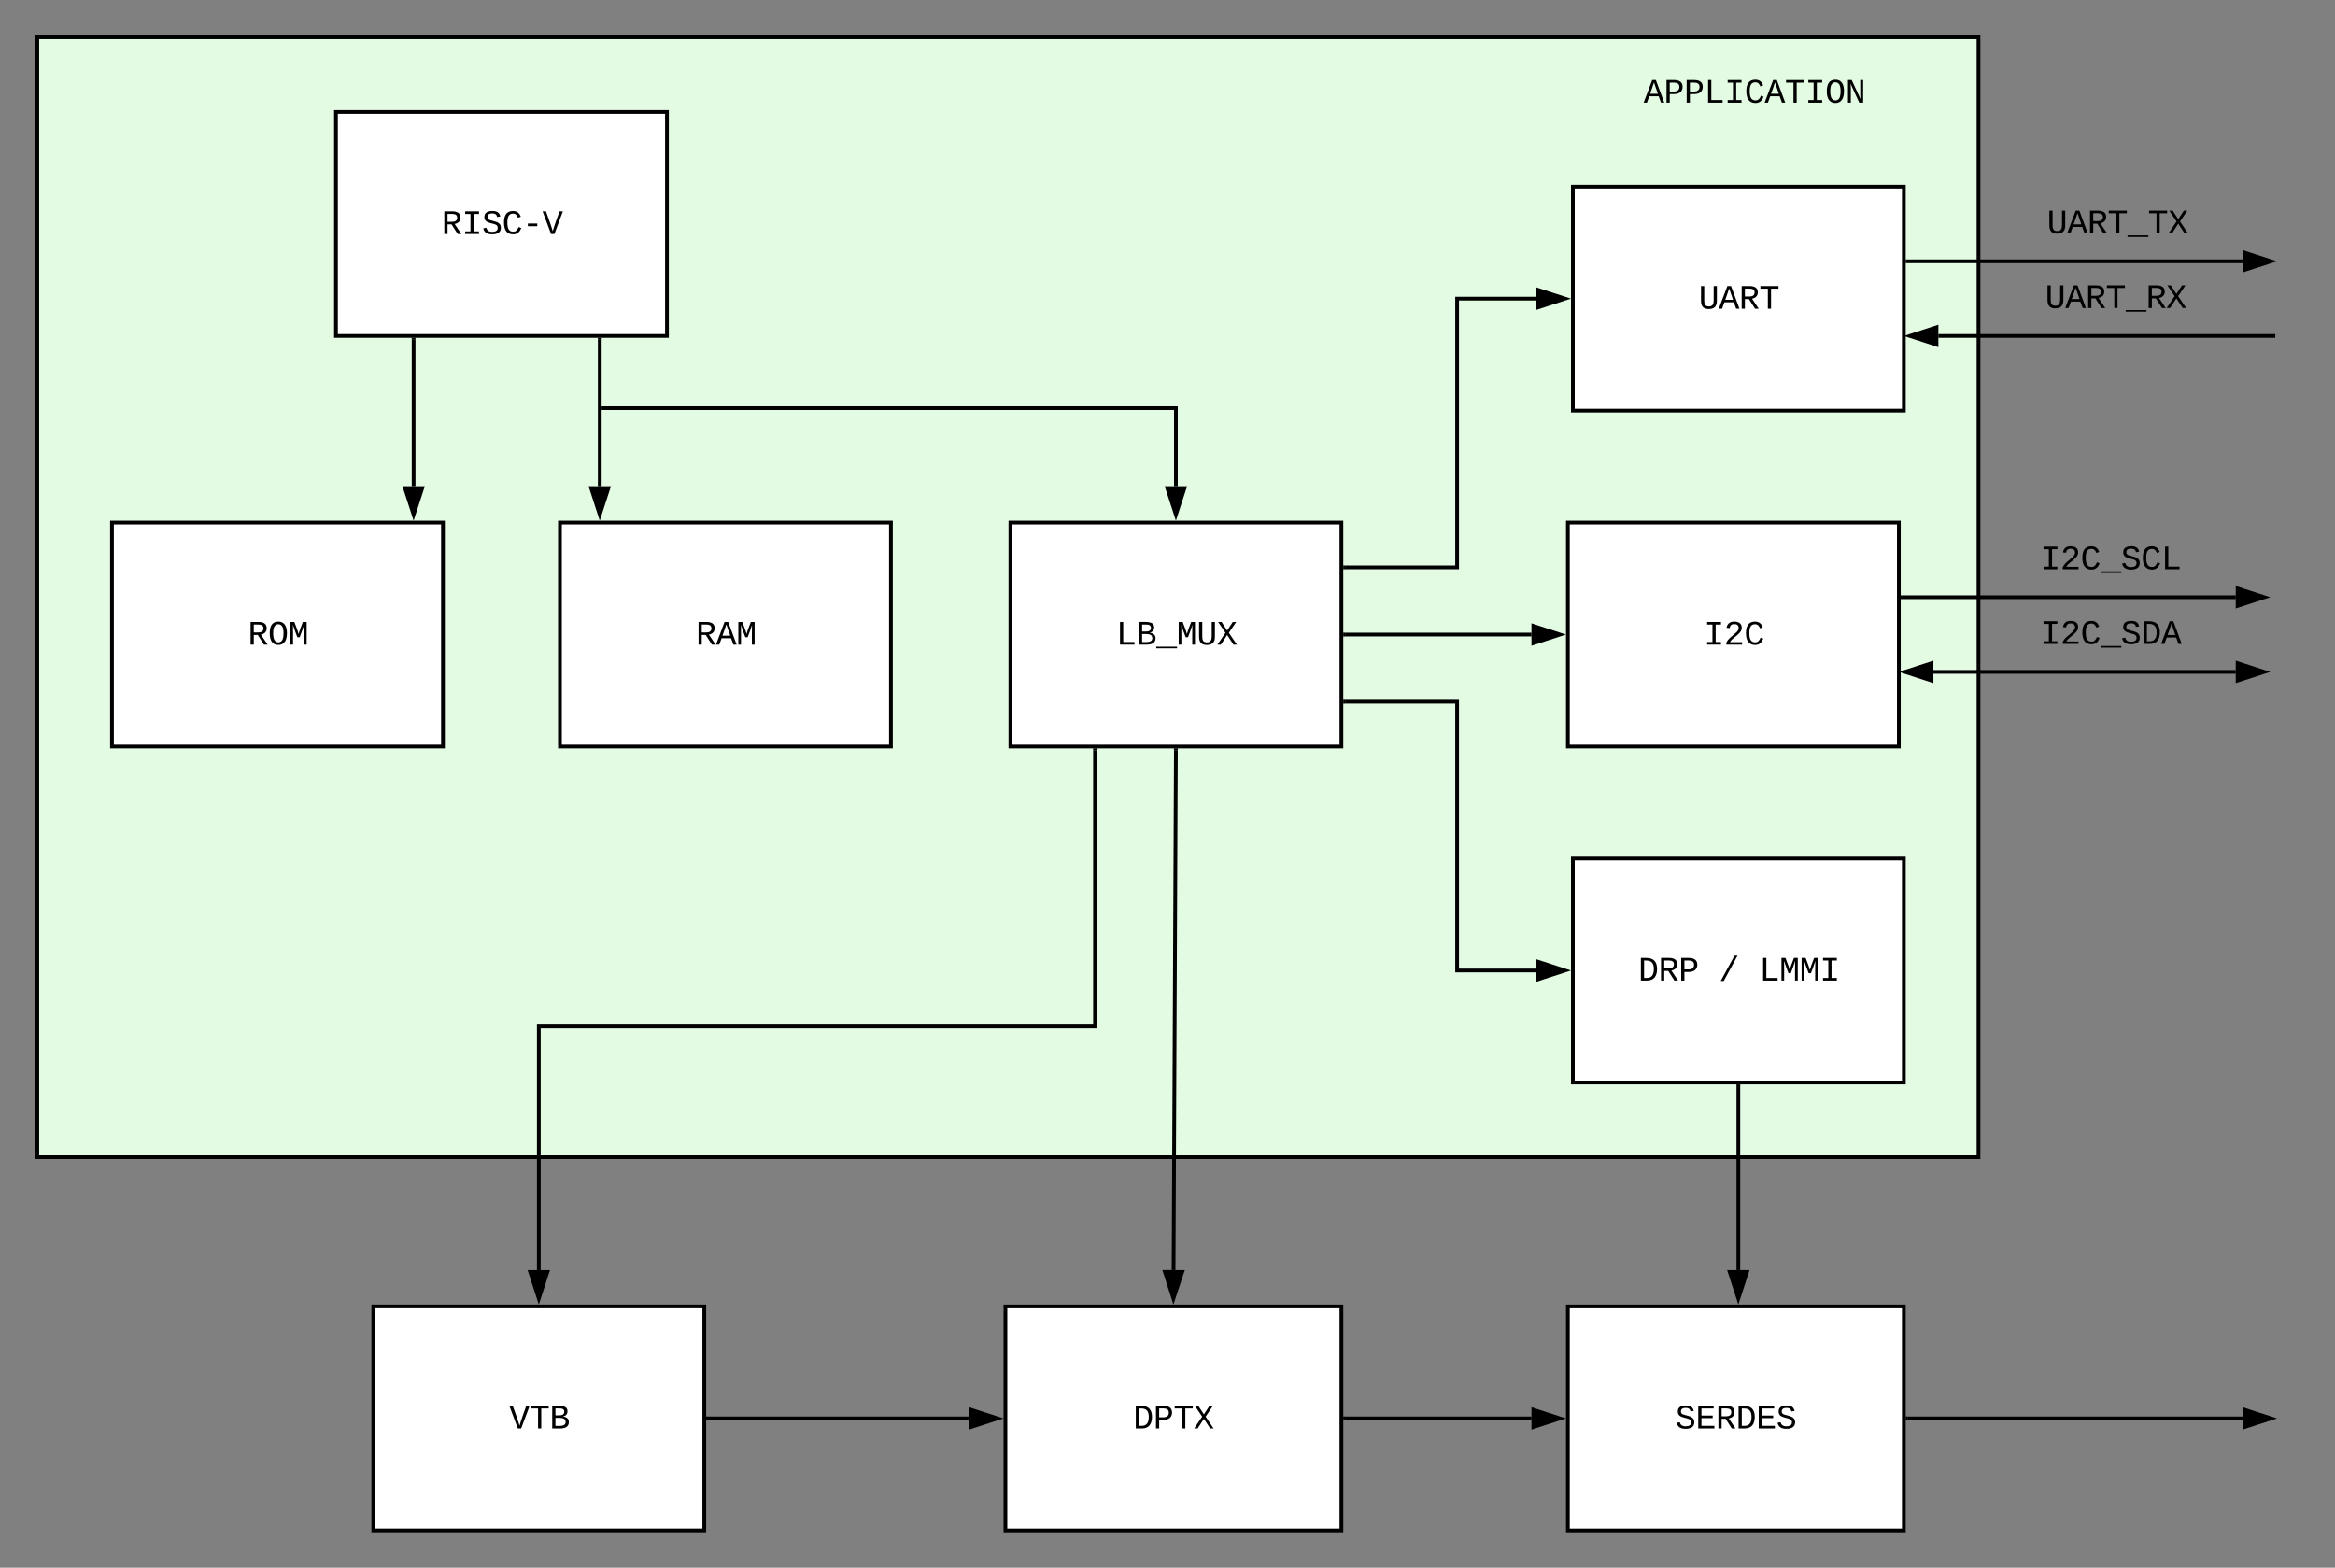 <svg xmlns="http://www.w3.org/2000/svg" xmlns:xlink="http://www.w3.org/1999/xlink" xmlns:lucid="lucid" width="1251" height="840"><rect width="100%" height="100%" fill="#808080" stroke="none"/><g transform="translate(-1100 -360)" lucid:page-tab-id="gFUwOhZxl1Hi"><path d="M1120 380h1040v600H1120z" stroke="#000" stroke-width="2" fill="#e3fae3"/><path d="M1638.67 1060h180v120h-180z" stroke="#000" stroke-width="2" fill="#fff"/><use xlink:href="#a" transform="matrix(1,0,0,1,1650.667,1072) translate(56.396 53.396)"/><path d="M1940 1060h180v120h-180z" stroke="#000" stroke-width="2" fill="#fff"/><use xlink:href="#b" transform="matrix(1,0,0,1,1952,1072) translate(45.595 53.396)"/><path d="M1300 1060h177.33v120H1300z" stroke="#000" stroke-width="2" fill="#fff"/><use xlink:href="#c" transform="matrix(1,0,0,1,1312,1072) translate(60.797 53.396)"/><path d="M1479.33 1120h139.83" stroke="#000" stroke-width="2" fill="none"/><path d="M1479.36 1121h-1.03v-2h1.03z" stroke="#000" stroke-width=".05"/><path d="M1634.43 1120l-14.27 4.64v-9.28z" stroke="#000" stroke-width="2"/><path d="M2122 500h179.5M2122.03 500H2121" stroke="#000" stroke-width="2" fill="none"/><path d="M2316.76 500l-14.26 4.64v-9.28z" stroke="#000" stroke-width="2"/><path d="M2180 460h108.67v40H2180z" stroke="#000" stroke-opacity="0" stroke-width="2" fill="#fff" fill-opacity="0"/><use xlink:href="#d" transform="matrix(1,0,0,1,2185,465) translate(11.694 20.021)"/><path d="M2138.5 540H2318" stroke="#000" stroke-width="2" fill="none"/><path d="M2123.24 540l14.26-4.64v9.28z" stroke="#000" stroke-width="2"/><path d="M2317.97 540h1.03" stroke="#000" stroke-width="2" fill="none"/><path d="M2179 500h108.67v40H2179z" stroke="#000" stroke-opacity="0" stroke-width="2" fill="#fff" fill-opacity="0"/><use xlink:href="#e" transform="matrix(1,0,0,1,2184,505) translate(11.694 20.021)"/><path d="M2118.33 680h179.5M2118.36 680h-1.03" stroke="#000" stroke-width="2" fill="none"/><path d="M2313.1 680l-14.27 4.64v-9.28z" stroke="#000" stroke-width="2"/><path d="M2176.33 640H2285v40h-108.67z" stroke="#000" stroke-opacity="0" stroke-width="2" fill="#fff" fill-opacity="0"/><use xlink:href="#f" transform="matrix(1,0,0,1,2181.333,645) translate(11.694 20.021)"/><path d="M2135.84 720h162" stroke="#000" stroke-width="2" fill="none"/><path d="M2120.57 720l14.27-4.64v9.28zM2313.1 720l-14.27 4.64v-9.28z" stroke="#000" stroke-width="2"/><path d="M2176.33 680H2285v40h-108.67z" stroke="#000" stroke-opacity="0" stroke-width="2" fill="#fff" fill-opacity="0"/><use xlink:href="#g" transform="matrix(1,0,0,1,2181.333,685) translate(11.694 20.021)"/><path d="M1280 420h177.33v120H1280z" stroke="#000" stroke-width="2" fill="#fff"/><use xlink:href="#h" transform="matrix(1,0,0,1,1292,432) translate(44.595 53.396)"/><path d="M1160 640h177.33v120H1160z" stroke="#000" stroke-width="2" fill="#fff"/><use xlink:href="#i" transform="matrix(1,0,0,1,1172,652) translate(60.797 53.396)"/><path d="M1400 640h177.33v120H1400z" stroke="#000" stroke-width="2" fill="#fff"/><use xlink:href="#j" transform="matrix(1,0,0,1,1412,652) translate(60.797 53.396)"/><path d="M1641.33 640h177.34v120h-177.34z" stroke="#000" stroke-width="2" fill="#fff"/><use xlink:href="#k" transform="matrix(1,0,0,1,1653.333,652) translate(44.595 53.396)"/><path d="M1820.67 1120h99.83" stroke="#000" stroke-width="2" fill="none"/><path d="M1820.7 1121h-1.03v-2h1.02z" stroke="#000" stroke-width=".05"/><path d="M1935.76 1120l-14.26 4.64v-9.28z" stroke="#000" stroke-width="2"/><path d="M1942.67 460H2120v120h-177.33z" stroke="#000" stroke-width="2" fill="#fff"/><use xlink:href="#l" transform="matrix(1,0,0,1,1954.667,472) translate(55.396 53.396)"/><path d="M1940 640h177.33v120H1940z" stroke="#000" stroke-width="2" fill="#fff"/><use xlink:href="#m" transform="matrix(1,0,0,1,1952,652) translate(60.797 53.396)"/><path d="M1942.67 820H2120v120h-177.33z" stroke="#000" stroke-width="2" fill="#fff"/><use xlink:href="#n" transform="matrix(1,0,0,1,1954.667,832) translate(22.991 53.396)"/><use xlink:href="#o" transform="matrix(1,0,0,1,1954.667,832) translate(66.198 53.396)"/><use xlink:href="#p" transform="matrix(1,0,0,1,1954.667,832) translate(87.802 53.396)"/><path d="M1728.75 1040.5L1730 762" stroke="#000" stroke-width="2" fill="none"/><path d="M1728.68 1055.76l-4.57-14.28 9.28.04z" stroke="#000" stroke-width="2"/><path d="M1731 762.03h-2V761h2z" stroke="#000" stroke-width=".05"/><path d="M2031.33 942v98.5" stroke="#000" stroke-width="2" fill="none"/><path d="M2032.33 942.03h-2V941h2z" stroke="#000" stroke-width=".05"/><path d="M2031.33 1055.76l-4.63-14.26h9.27z" stroke="#000" stroke-width="2"/><path d="M2122 1120h179.5" stroke="#000" stroke-width="2" fill="none"/><path d="M2122.03 1121H2121v-2h1.03z" stroke="#000" stroke-width=".05"/><path d="M2316.76 1120l-14.26 4.64v-9.28z" stroke="#000" stroke-width="2"/><path d="M1820.67 700h99.83" stroke="#000" stroke-width="2" fill="none"/><path d="M1820.7 701h-1.03v-2h1.02z" stroke="#000" stroke-width=".05"/><path d="M1935.76 700l-14.26 4.64v-9.28z" stroke="#000" stroke-width="2"/><path d="M1923.16 520h-42.5v144h-60" stroke="#000" stroke-width="2" fill="none"/><path d="M1938.43 520l-14.27 4.64v-9.28z" stroke="#000" stroke-width="2"/><path d="M1820.7 665h-1.03v-2h1.02z" stroke="#000" stroke-width=".05"/><path d="M1923.16 880h-42.5V736h-60" stroke="#000" stroke-width="2" fill="none"/><path d="M1938.43 880l-14.27 4.64v-9.28z" stroke="#000" stroke-width="2"/><path d="M1820.7 737h-1.03v-2h1.02z" stroke="#000" stroke-width=".05"/><path d="M1388.67 1040.5V910h298V762" stroke="#000" stroke-width="2" fill="none"/><path d="M1388.67 1055.76l-4.64-14.26h9.27z" stroke="#000" stroke-width="2"/><path d="M1687.67 762.03h-2V761h2z" stroke="#000" stroke-width=".05"/><path d="M1321.6 620.5V542" stroke="#000" stroke-width="2" fill="none"/><path d="M1321.6 635.76l-4.64-14.26h9.28z" stroke="#000" stroke-width="2"/><path d="M1322.6 542.03h-2V541h2z" stroke="#000" stroke-width=".05"/><path d="M1421.33 620.5V542" stroke="#000" stroke-width="2" fill="none"/><path d="M1421.33 635.76l-4.63-14.26h9.27z" stroke="#000" stroke-width="2"/><path d="M1422.33 542.03h-2V541h2z" stroke="#000" stroke-width=".05"/><path d="M1730 620.5v-41.83h-307.67" stroke="#000" stroke-width="2" fill="none"/><path d="M1730 635.76l-4.64-14.26h9.28z" stroke="#000" stroke-width="2"/><path d="M1422.36 578.67h-1.03" stroke="#000" stroke-width="2" fill="none"/><path d="M1920 380h240v60h-240z" stroke="#000" stroke-opacity="0" stroke-width="2" fill="#fff" fill-opacity="0"/><g><use xlink:href="#q" transform="matrix(1,0,0,1,1925,385) translate(55.59 30.021)"/></g><defs><path d="M473-1349c438-1 655 221 652 661C1122-268 945-8 532 0H162v-1349h311zm42 1193c308-4 416-205 418-532 2-330-131-509-459-505H353v1037h162" id="r"/><path d="M622-1349c296 4 497 117 497 404 0 282-193 424-485 431H353V0H162v-1349h460zm-15 684c195-3 320-88 320-277 0-184-129-255-328-254H353v531h254" id="s"/><path d="M709-1193V0H519v-1193H76v-156h1076v156H709" id="t"/><path d="M614-836l333-513h205L717-705 1193 0H988L614-573 241 0H36l476-705-435-644h205" id="u"/><g id="a"><use transform="matrix(0.009,0,0,0.009,0,0)" xlink:href="#r"/><use transform="matrix(0.009,0,0,0.009,10.802,0)" xlink:href="#s"/><use transform="matrix(0.009,0,0,0.009,21.604,0)" xlink:href="#t"/><use transform="matrix(0.009,0,0,0.009,32.405,0)" xlink:href="#u"/></g><path d="M614-1226c-167 1-283 53-283 213 0 183 186 193 334 234 230 63 463 120 463 409 0 286-219 387-518 390C309 23 131-98 79-338l185-37c34 165 149 248 351 246 184-2 324-58 324-238 0-203-207-221-372-266-210-57-422-111-422-377 0-267 201-356 470-360 279-5 430 101 480 324l-188 33c-28-141-121-215-293-213" id="v"/><path d="M162 0v-1349h919v156H353v422h668v154H353v461h769V0H162" id="w"/><path d="M1121-976c0 225-142 341-344 379L1177 0H957L591-575H353V0H162v-1349h482c281 3 477 100 477 373zM633-726c181-1 296-73 296-247 0-149-101-223-304-223H353v470h280" id="x"/><g id="b"><use transform="matrix(0.009,0,0,0.009,0,0)" xlink:href="#v"/><use transform="matrix(0.009,0,0,0.009,10.802,0)" xlink:href="#w"/><use transform="matrix(0.009,0,0,0.009,21.604,0)" xlink:href="#x"/><use transform="matrix(0.009,0,0,0.009,32.405,0)" xlink:href="#r"/><use transform="matrix(0.009,0,0,0.009,43.207,0)" xlink:href="#w"/><use transform="matrix(0.009,0,0,0.009,54.009,0)" xlink:href="#v"/></g><path d="M713 0H515L10-1349h201C345-955 498-579 615-168c116-411 269-787 402-1181h201" id="y"/><path d="M802-711c201 25 350 118 350 331C1152-95 921 0 634 0H162v-1349c401 9 908-74 908 327 0 184-111 275-268 311zm-224-69c174-2 300-51 300-218 0-163-124-198-302-198H353v416h225zM353-153c281-2 612 44 606-244-5-271-329-233-606-234v478" id="z"/><g id="c"><use transform="matrix(0.009,0,0,0.009,0,0)" xlink:href="#y"/><use transform="matrix(0.009,0,0,0.009,10.802,0)" xlink:href="#t"/><use transform="matrix(0.009,0,0,0.009,21.604,0)" xlink:href="#z"/></g><path d="M604-135c236 0 291-142 291-376v-838h190v859c5 340-142 510-480 510-326 0-463-164-463-492v-877h191v851c-3 222 46 363 271 363" id="A"/><path d="M1034 0L896-382H333L196 0H0l510-1349h217L1228 0h-194zM847-531c-77-225-157-447-231-674-69 231-154 451-232 674h463" id="B"/><path d="M-5 220v-96h1238v96H-5" id="C"/><g id="d"><use transform="matrix(0.009,0,0,0.009,0,0)" xlink:href="#A"/><use transform="matrix(0.009,0,0,0.009,10.802,0)" xlink:href="#B"/><use transform="matrix(0.009,0,0,0.009,21.604,0)" xlink:href="#x"/><use transform="matrix(0.009,0,0,0.009,32.405,0)" xlink:href="#t"/><use transform="matrix(0.009,0,0,0.009,43.207,0)" xlink:href="#C"/><use transform="matrix(0.009,0,0,0.009,54.009,0)" xlink:href="#t"/><use transform="matrix(0.009,0,0,0.009,64.811,0)" xlink:href="#u"/></g><g id="e"><use transform="matrix(0.009,0,0,0.009,0,0)" xlink:href="#A"/><use transform="matrix(0.009,0,0,0.009,10.802,0)" xlink:href="#B"/><use transform="matrix(0.009,0,0,0.009,21.604,0)" xlink:href="#x"/><use transform="matrix(0.009,0,0,0.009,32.405,0)" xlink:href="#t"/><use transform="matrix(0.009,0,0,0.009,43.207,0)" xlink:href="#C"/><use transform="matrix(0.009,0,0,0.009,54.009,0)" xlink:href="#x"/><use transform="matrix(0.009,0,0,0.009,64.811,0)" xlink:href="#u"/></g><path d="M202-1349h823v156H709v1037h316V0H202v-156h316v-1037H202v-156" id="D"/><path d="M611-1370c266 0 451 106 451 368 0 147-77 243-154 327-132 144-316 255-451 395-42 44-75 87-96 134h723V0H144v-117c124-264 387-411 582-603 73-72 151-147 151-271 0-161-104-231-266-231-163 0-249 90-268 238l-184-17c35-233 185-369 452-369" id="E"/><path d="M650-1214c-281 0-336 244-336 533 0 295 60 546 347 546 188 0 263-142 322-282l159 65C1058-155 935 20 659 20c-401 0-546-295-546-701 0-407 135-689 536-689 264 0 391 146 466 335l-168 65c-47-129-127-244-297-244" id="F"/><path d="M237 0v-1349h191v1193h672V0H237" id="G"/><g id="f"><use transform="matrix(0.009,0,0,0.009,0,0)" xlink:href="#D"/><use transform="matrix(0.009,0,0,0.009,10.802,0)" xlink:href="#E"/><use transform="matrix(0.009,0,0,0.009,21.604,0)" xlink:href="#F"/><use transform="matrix(0.009,0,0,0.009,32.405,0)" xlink:href="#C"/><use transform="matrix(0.009,0,0,0.009,43.207,0)" xlink:href="#v"/><use transform="matrix(0.009,0,0,0.009,54.009,0)" xlink:href="#F"/><use transform="matrix(0.009,0,0,0.009,64.811,0)" xlink:href="#G"/></g><g id="g"><use transform="matrix(0.009,0,0,0.009,0,0)" xlink:href="#D"/><use transform="matrix(0.009,0,0,0.009,10.802,0)" xlink:href="#E"/><use transform="matrix(0.009,0,0,0.009,21.604,0)" xlink:href="#F"/><use transform="matrix(0.009,0,0,0.009,32.405,0)" xlink:href="#C"/><use transform="matrix(0.009,0,0,0.009,43.207,0)" xlink:href="#v"/><use transform="matrix(0.009,0,0,0.009,54.009,0)" xlink:href="#r"/><use transform="matrix(0.009,0,0,0.009,64.811,0)" xlink:href="#B"/></g><path d="M334-464v-160h560v160H334" id="H"/><g id="h"><use transform="matrix(0.009,0,0,0.009,0,0)" xlink:href="#x"/><use transform="matrix(0.009,0,0,0.009,10.802,0)" xlink:href="#D"/><use transform="matrix(0.009,0,0,0.009,21.604,0)" xlink:href="#v"/><use transform="matrix(0.009,0,0,0.009,32.405,0)" xlink:href="#F"/><use transform="matrix(0.009,0,0,0.009,43.207,0)" xlink:href="#H"/><use transform="matrix(0.009,0,0,0.009,54.009,0)" xlink:href="#y"/></g><path d="M102-681c0-398 126-689 513-689 165 0 291 58 379 174s132 287 132 515c-1 318-88 554-298 657-123 61-317 58-438-3-206-104-288-341-288-654zm749 406c94-160 97-656-5-807-57-85-130-132-231-132-104 0-178 47-234 132-101 153-99 655 1 809 57 89 130 138 232 138 109 0 184-49 237-140" id="I"/><path d="M285-1169c8 382 2 780 4 1169H129v-1349h237c86 239 188 461 253 720 69-258 169-481 255-720h225V0H937c2-390-5-788 6-1169-75 255-170 488-259 729H547c-90-240-185-475-262-729" id="J"/><g id="i"><use transform="matrix(0.009,0,0,0.009,0,0)" xlink:href="#x"/><use transform="matrix(0.009,0,0,0.009,10.802,0)" xlink:href="#I"/><use transform="matrix(0.009,0,0,0.009,21.604,0)" xlink:href="#J"/></g><g id="j"><use transform="matrix(0.009,0,0,0.009,0,0)" xlink:href="#x"/><use transform="matrix(0.009,0,0,0.009,10.802,0)" xlink:href="#B"/><use transform="matrix(0.009,0,0,0.009,21.604,0)" xlink:href="#J"/></g><g id="k"><use transform="matrix(0.009,0,0,0.009,0,0)" xlink:href="#G"/><use transform="matrix(0.009,0,0,0.009,10.802,0)" xlink:href="#z"/><use transform="matrix(0.009,0,0,0.009,21.604,0)" xlink:href="#C"/><use transform="matrix(0.009,0,0,0.009,32.405,0)" xlink:href="#J"/><use transform="matrix(0.009,0,0,0.009,43.207,0)" xlink:href="#A"/><use transform="matrix(0.009,0,0,0.009,54.009,0)" xlink:href="#u"/></g><g id="l"><use transform="matrix(0.009,0,0,0.009,0,0)" xlink:href="#A"/><use transform="matrix(0.009,0,0,0.009,10.802,0)" xlink:href="#B"/><use transform="matrix(0.009,0,0,0.009,21.604,0)" xlink:href="#x"/><use transform="matrix(0.009,0,0,0.009,32.405,0)" xlink:href="#t"/></g><g id="m"><use transform="matrix(0.009,0,0,0.009,0,0)" xlink:href="#D"/><use transform="matrix(0.009,0,0,0.009,10.802,0)" xlink:href="#E"/><use transform="matrix(0.009,0,0,0.009,21.604,0)" xlink:href="#F"/></g><g id="n"><use transform="matrix(0.009,0,0,0.009,0,0)" xlink:href="#r"/><use transform="matrix(0.009,0,0,0.009,10.802,0)" xlink:href="#x"/><use transform="matrix(0.009,0,0,0.009,21.604,0)" xlink:href="#s"/></g><path d="M114 20l821-1504h178L296 20H114" id="K"/><use transform="matrix(0.009,0,0,0.009,0,0)" xlink:href="#K" id="o"/><g id="p"><use transform="matrix(0.009,0,0,0.009,0,0)" xlink:href="#G"/><use transform="matrix(0.009,0,0,0.009,10.802,0)" xlink:href="#J"/><use transform="matrix(0.009,0,0,0.009,21.604,0)" xlink:href="#J"/><use transform="matrix(0.009,0,0,0.009,32.405,0)" xlink:href="#D"/></g><path d="M912-211c-10-84-18-177-18-274v-864h172V0H836L316-1130c7 79 16 167 16 254V0H162v-1349h222" id="L"/><g id="q"><use transform="matrix(0.009,0,0,0.009,0,0)" xlink:href="#B"/><use transform="matrix(0.009,0,0,0.009,10.802,0)" xlink:href="#s"/><use transform="matrix(0.009,0,0,0.009,21.604,0)" xlink:href="#s"/><use transform="matrix(0.009,0,0,0.009,32.405,0)" xlink:href="#G"/><use transform="matrix(0.009,0,0,0.009,43.207,0)" xlink:href="#D"/><use transform="matrix(0.009,0,0,0.009,54.009,0)" xlink:href="#F"/><use transform="matrix(0.009,0,0,0.009,64.811,0)" xlink:href="#B"/><use transform="matrix(0.009,0,0,0.009,75.612,0)" xlink:href="#t"/><use transform="matrix(0.009,0,0,0.009,86.414,0)" xlink:href="#D"/><use transform="matrix(0.009,0,0,0.009,97.216,0)" xlink:href="#I"/><use transform="matrix(0.009,0,0,0.009,108.018,0)" xlink:href="#L"/></g></defs></g></svg>